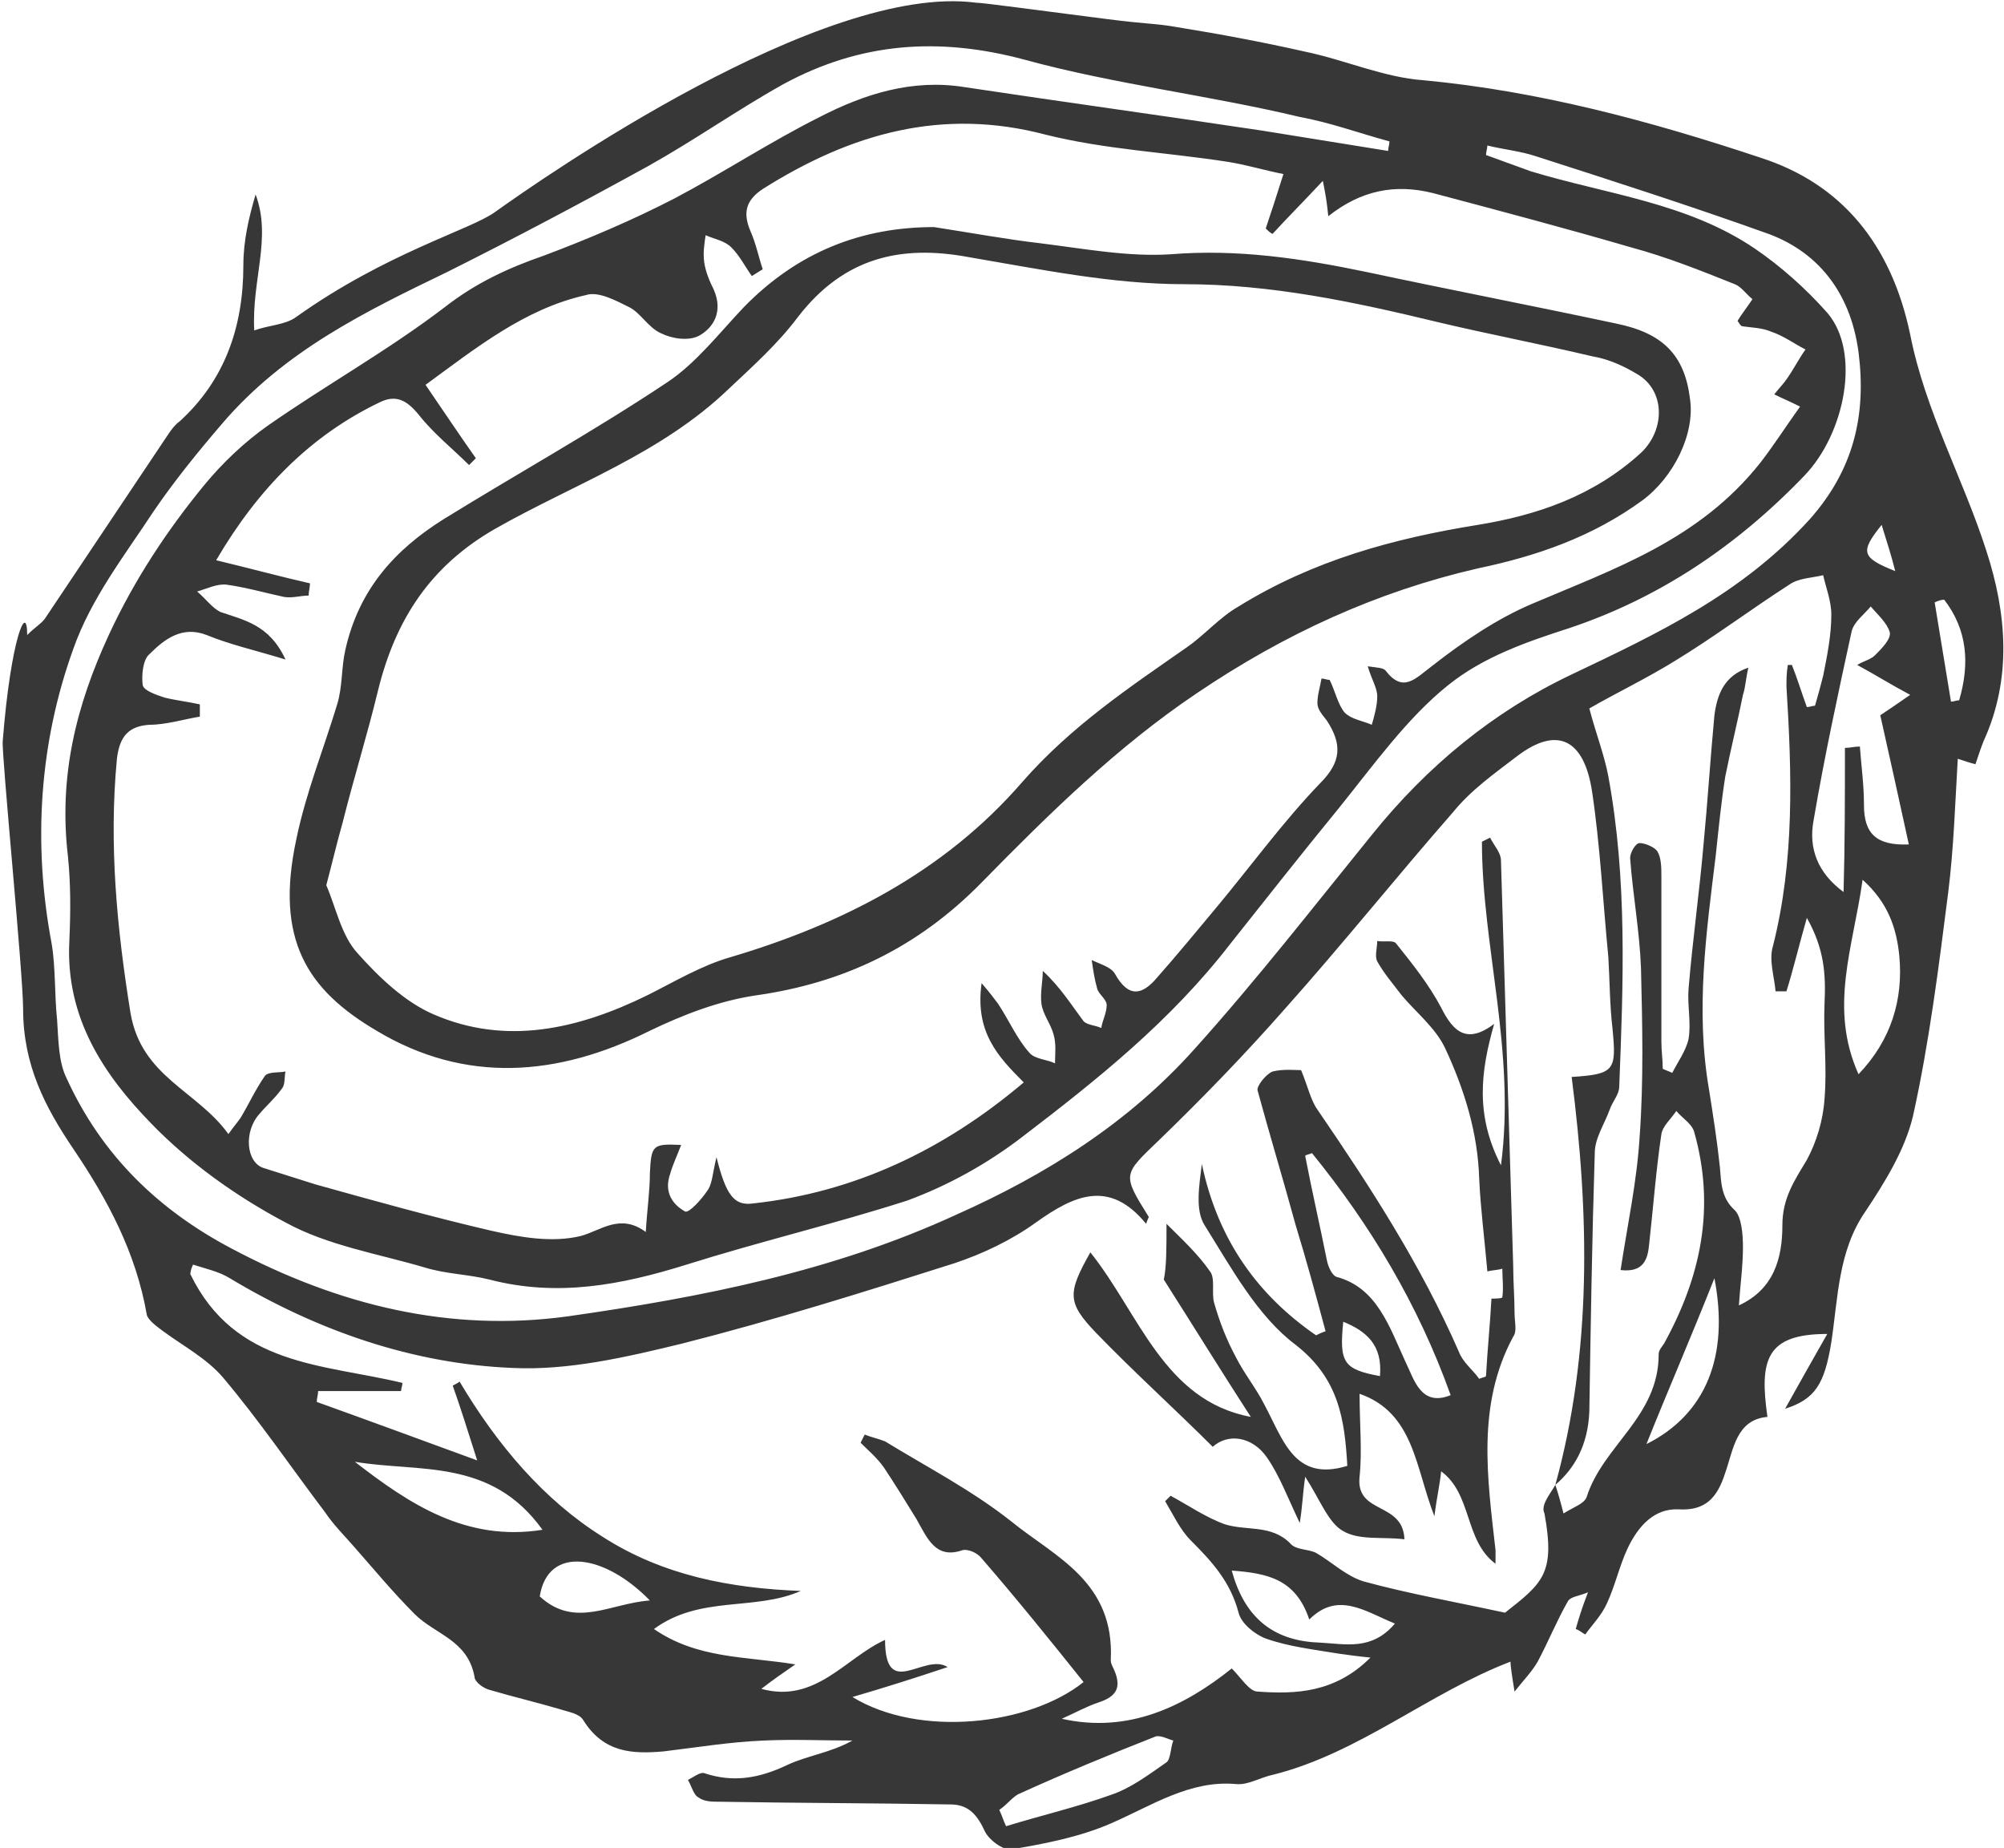 <svg version="1.1" id="图层_1" x="0px" y="0px" width="147.4px" height="135.9px" viewBox="0 0 147.4 135.9" enable-background="new 0 0 147.4 135.9" xml:space="preserve" xmlns="http://www.w3.org/2000/svg" xmlns:xlink="http://www.w3.org/1999/xlink" xmlns:xml="http://www.w3.org/XML/1998/namespace">
  <path fill="#373737" d="M81.4,1.4c3.1,0.4,3.5,0.3,5.2,0.6c3.1,0.5,6.3,1.1,9.4,1.8c2.9,0.6,5.8,1.9,8.7,2.1
	c8.5,0.8,16.7,3,24.8,5.7c5.9,1.9,9.6,6.3,11,13c1.1,5.6,3.9,10.6,5.6,15.9c1.5,4.6,1.9,9.4-0.2,14c-0.2,0.5-0.4,1.1-0.6,1.7
	c-0.4-0.1-0.7-0.2-1.3-0.4c-0.2,3.4-0.3,6.6-0.7,9.8c-0.7,5.5-1.4,11.1-2.6,16.5c-0.6,2.5-2.1,4.9-3.5,7c-2,2.9-2,6.3-2.5,9.6
	c-0.5,3.1-1.2,4.2-3.4,4.9c0.9-1.6,1.9-3.4,3.1-5.5c-4.5,0-5,1.9-4.4,6.1c-2.3,0.2-2.5,2.4-3.1,4.1c-0.6,1.9-1.5,2.8-3.4,2.7
	c-1.8-0.1-3,1.2-3.8,2.9c-0.6,1.3-0.9,2.7-1.5,4c-0.4,0.9-1.1,1.6-1.6,2.3c-0.2-0.1-0.4-0.3-0.7-0.4c0.2-0.7,0.4-1.4,0.9-2.7
	c-0.7,0.3-1.3,0.3-1.5,0.7c-0.8,1.4-1.4,2.9-2.2,4.4c-0.4,0.7-0.9,1.2-1.7,2.2c-0.2-1.2-0.3-1.9-0.3-2.2c-6,2.3-11.1,6.7-17.4,8.3
	c-1,0.2-1.9,0.8-2.8,0.7c-3.4-0.3-6.2,1.6-9.2,2.9c-2.3,1-4.9,1.5-7.3,1.9c-0.6,0.1-1.7-0.7-2-1.4c-0.6-1.3-1.3-1.9-2.5-1.9
	c-5.7-0.1-11.3-0.1-17-0.2c-0.5,0-1.1,0-1.5-0.3c-0.4-0.2-0.5-0.8-0.8-1.3c0.4-0.2,0.9-0.6,1.2-0.5c2.1,0.7,4,0.4,6.1-0.6
	c1.5-0.7,3.2-0.9,4.8-1.8c-2.2,0-4.3-0.1-6.5,0c-2.5,0.1-4.9,0.5-7.4,0.8c-2.3,0.2-4.4,0.1-5.9-2.3c-0.3-0.5-1.1-0.6-1.7-0.8
	c-1.7-0.5-3.4-0.9-5.1-1.4c-0.5-0.1-1.2-0.6-1.2-1c-0.5-2.7-2.9-3.1-4.4-4.6c-1.6-1.6-3-3.3-4.5-5c-0.7-0.8-1.5-1.6-2.1-2.5
	c-2.5-3.3-4.8-6.7-7.5-9.9c-1.2-1.4-2.9-2.3-4.4-3.4c-0.4-0.3-1.1-0.8-1.2-1.2c-0.8-4.6-2.9-8.5-5.4-12.2c-2.1-3.1-3.7-6.2-3.7-10.3
	c0-2.6-1.6-18.8-1.5-19.7C0.8,46.9,2,44.2,2,46.7c0.6-0.6,1-0.8,1.3-1.2c3-4.5,6.1-9.1,9.1-13.6c0.2-0.3,0.5-0.7,0.8-0.9
	c3.3-3,4.7-6.9,4.7-11.5c0-1.8,0.4-3.5,0.9-5.2c1.2,3.2-0.3,6.3-0.1,10c1.1-0.4,2.3-0.4,3.1-1c6.6-4.7,12.8-6.4,14.6-7.7
	c3.5-2.5,24.1-16.9,35.4-15.4C72.3,0.2,75.9,0.7,81.4,1.4z M114.4,109.2c0.2,0.6,0.4,1.3,0.6,2.1c0.8-0.5,1.5-0.7,1.7-1.2
	c1.2-3.8,5.3-5.9,5.3-10.5c0-0.3,0.2-0.5,0.4-0.8c2.7-4.9,3.8-10,2.2-15.6c-0.2-0.6-0.9-1-1.3-1.5c-0.4,0.6-1,1.1-1.1,1.7
	c-0.4,2.7-0.6,5.4-0.9,8.1c-0.1,1.1-0.4,2.1-2.1,1.9c0.5-3.3,1.2-6.5,1.4-9.8c0.3-4.1,0.2-8.3,0.1-12.4c-0.1-2.7-0.6-5.4-0.8-8.1
	c0-0.4,0.4-1.1,0.7-1.1c0.4,0,1.1,0.3,1.3,0.6c0.3,0.5,0.3,1.2,0.3,1.9c0,4,0,8.1,0,12.1c0,0.7,0.1,1.3,0.1,2
	c0.2,0.1,0.5,0.2,0.7,0.3c0.4-0.8,1-1.6,1.2-2.5c0.2-1.2-0.1-2.5,0-3.7c0.3-3.6,0.8-7.1,1.1-10.6c0.3-3.1,0.5-6.3,0.8-9.5
	c0.2-1.5,0.7-2.9,2.5-3.5c-0.2,0.8-0.2,1.4-0.4,2c-0.4,2-0.9,4-1.3,6c-0.3,1.9-0.5,3.9-0.7,5.8c-0.7,5.7-1.5,11.4-0.5,17.2
	c0.3,1.9,0.6,3.8,0.8,5.7c0.1,1.2,0.1,2.3,1.1,3.2c0.5,0.5,0.6,1.8,0.6,2.7c0,1.4-0.2,2.8-0.3,4.3c2.6-1.2,3.2-3.5,3.2-5.9
	c0-2,0.9-3.3,1.8-4.8c0.7-1.3,1.2-2.9,1.3-4.5c0.2-2.3-0.1-4.7,0-7c0.1-2.1,0-4-1.3-6.3c-0.6,2.1-1,3.8-1.5,5.4c-0.3,0-0.5,0-0.8,0
	c-0.1-1.1-0.5-2.3-0.2-3.3c1.6-6.3,1.4-12.7,1-19.1c0-0.5,0-1,0.1-1.6c0.1,0,0.2,0,0.3,0c0.4,1,0.7,2,1.1,3.1c0.2,0,0.4-0.1,0.6-0.1
	c0.2-0.7,0.4-1.4,0.6-2.2c0.3-1.5,0.6-3,0.6-4.5c0-1-0.4-2-0.6-2.9c-0.8,0.2-1.8,0.2-2.5,0.7c-2.8,1.8-5.6,3.9-8.4,5.6
	c-2.1,1.3-4.4,2.4-6.3,3.5c0.5,1.9,1.1,3.4,1.4,5c1.4,7.6,1.1,15.2,0.8,22.8c0,0.6-0.5,1.1-0.7,1.7c-0.4,1.1-1.1,2.1-1.1,3.2
	c-0.2,6.3-0.3,12.7-0.4,19C116.8,106.3,115.8,108,114.4,109.2c2.7-9.8,2.5-19.9,1.2-30c3.2-0.2,3.3-0.5,3-3.6
	c-0.2-1.7-0.2-3.5-0.3-5.2c-0.4-4.1-0.6-8.2-1.2-12.2c-0.6-3.9-2.6-4.8-5.5-2.6c-1.7,1.3-3.4,2.5-4.7,4.1
	c-4.2,4.8-8.2,9.8-12.4,14.5c-2.9,3.3-6,6.5-9.2,9.6c-2.7,2.6-2.8,2.5-0.8,5.7c0,0-0.1,0.2-0.2,0.5c-2.7-3.3-5.3-2.1-8.1-0.1
	c-1.8,1.3-3.9,2.3-6,3c-6.6,2.1-13.3,4.2-20,5.9c-4.1,1-8.4,2-12.5,1.8c-7.3-0.3-14.3-2.7-20.8-6.6c-0.8-0.5-1.8-0.7-2.7-1
	c-0.1,0.2-0.2,0.5-0.2,0.7c3.3,6.8,9.8,6.6,15.6,8c0,0.2-0.1,0.4-0.1,0.6c-2,0-4.1,0-6.1,0c0,0.3-0.1,0.5-0.1,0.8
	c3.9,1.4,7.7,2.8,11.8,4.3c-0.7-2.2-1.2-3.8-1.8-5.5c0.2-0.1,0.4-0.2,0.5-0.3c2.8,4.7,6.2,8.7,10.5,11.4c4.5,2.9,9.5,3.8,14.6,4
	c-3.4,1.5-7.4,0.3-10.8,2.8c3.2,2.2,6.7,2,10.4,2.6c-1,0.7-1.6,1.1-2.5,1.8c4,1.1,6.2-2.3,9.1-3.6c0,4.5,2.9,0.9,4.6,2
	c-2.4,0.8-4.6,1.5-7,2.2c4.9,3,13,2.1,17-1.1c-2.4-3-4.9-6.1-7.5-9.1c-0.3-0.4-1-0.7-1.4-0.6c-2,0.7-2.6-0.9-3.4-2.3
	c-0.8-1.3-1.6-2.6-2.4-3.8c-0.5-0.7-1.1-1.2-1.7-1.8c0.1-0.2,0.2-0.4,0.3-0.6c0.5,0.2,1,0.3,1.5,0.5c3.1,1.9,6.4,3.6,9.3,5.9
	c3.2,2.6,7.6,4.4,7.3,10.2c0,0.2,0.1,0.4,0.2,0.6c0.7,1.5,0.1,2.1-1.1,2.5c-0.9,0.3-1.8,0.8-2.7,1.2c4.9,1.1,9-0.9,12.5-3.7
	c0.7,0.7,1.3,1.7,1.9,1.7c2.8,0.2,5.7,0.1,8.3-2.5c-1-0.1-1.7-0.2-2.4-0.3c-1.8-0.3-3.6-0.5-5.3-1.1c-0.8-0.3-1.8-1.1-2-1.9
	c-0.6-2.3-2-3.8-3.5-5.3c-0.8-0.8-1.3-1.9-1.9-2.9c0.1-0.1,0.3-0.3,0.4-0.4c1.3,0.7,2.6,1.6,4,2.1c1.6,0.5,3.4,0,4.8,1.4
	c0.4,0.5,1.3,0.4,1.9,0.7c1.2,0.7,2.2,1.7,3.5,2.1c3.3,0.9,6.7,1.5,10.4,2.3c2.8-2.2,3.7-2.9,2.9-7.3
	C113.3,110.7,114,109.9,114.4,109.2z M21,48.5c-2.3-0.7-4.1-1.1-5.8-1.8C13.4,46,12.1,47,11,48.1c-0.5,0.4-0.6,1.6-0.5,2.3
	c0.1,0.4,1,0.7,1.6,0.9c0.8,0.2,1.7,0.3,2.6,0.5c0,0.3,0,0.6,0,0.9c-1.2,0.2-2.5,0.6-3.7,0.6c-1.5,0.1-2.2,0.8-2.4,2.5
	c-0.6,6.3,0,12.5,1,18.7c0.8,4.7,4.9,5.7,7.2,8.9c0.5-0.7,0.7-0.9,0.9-1.2c0.6-1,1.1-2.1,1.8-3.1c0.3-0.3,1-0.2,1.5-0.3
	c-0.1,0.4,0,1-0.3,1.3c-0.5,0.7-1.1,1.2-1.6,1.8c-1.2,1.3-1,3.6,0.3,4s2.5,0.8,3.8,1.2c4.3,1.2,8.6,2.4,12.9,3.4
	c2.2,0.5,4.5,0.9,6.6,0.4c1.5-0.4,2.9-1.7,4.8-0.3c0.1-1.7,0.3-3,0.3-4.3c0.1-2.1,0.2-2.2,2.3-2.1c-0.3,0.8-0.6,1.4-0.8,2.1
	c-0.5,1.4,0.2,2.3,1.1,2.8c0.3,0.1,1.2-0.9,1.6-1.5c0.4-0.5,0.4-1.3,0.7-2.5c0.7,2.8,1.3,3.6,2.7,3.4c7.4-0.8,14-3.9,19.9-8.9
	c-1.9-1.9-3.6-3.7-3.1-7.3c0.6,0.7,0.9,1.1,1.2,1.5c0.8,1.2,1.4,2.6,2.3,3.6c0.4,0.5,1.3,0.5,1.9,0.8c0-0.7,0.1-1.4-0.1-2.1
	c-0.2-0.8-0.8-1.5-0.9-2.3s0.1-1.6,0.1-2.4c1.3,1.2,2.1,2.5,3,3.7c0.3,0.3,0.9,0.3,1.3,0.5c0.1-0.6,0.4-1.1,0.4-1.7
	c0-0.4-0.6-0.8-0.7-1.2c-0.2-0.7-0.3-1.4-0.4-2.1c0.6,0.3,1.4,0.5,1.7,1c1,1.8,2,1.6,3.1,0.3c1.5-1.7,2.9-3.4,4.4-5.2
	c2.5-3,4.9-6.3,7.6-9.1c1.6-1.6,1.6-2.9,0.5-4.6c-0.3-0.4-0.7-0.8-0.7-1.3c0-0.6,0.2-1.2,0.3-1.8c0.2,0,0.4,0.1,0.6,0.1
	c0.4,0.8,0.6,1.8,1.1,2.4c0.5,0.5,1.3,0.6,2,0.9c0.2-0.7,0.4-1.4,0.4-2.1c0-0.6-0.4-1.2-0.7-2.2c0.7,0.1,1.1,0.1,1.3,0.3
	c1.3,1.7,2.2,0.6,3.4-0.3c2.3-1.8,4.8-3.5,7.4-4.6c6.1-2.6,12.3-4.7,16.8-10.4c1-1.3,1.9-2.7,2.9-4.1c-0.8-0.4-1.3-0.6-1.9-0.9
	c0.4-0.5,0.7-0.8,0.9-1.1c0.5-0.7,0.9-1.5,1.4-2.2c-0.8-0.4-1.6-1-2.5-1.3c-0.7-0.3-1.4-0.3-2.1-0.4c-0.2,0-0.3-0.3-0.4-0.4
	c0.3-0.5,0.7-1,1.1-1.6c-0.5-0.4-0.8-0.9-1.3-1.1c-2.5-1-5-2-7.6-2.7c-4.8-1.4-9.7-2.7-14.6-4c-2.8-0.7-5.3-0.2-7.7,1.7
	c-0.1-1-0.2-1.6-0.4-2.6c-1.4,1.5-2.6,2.7-3.7,3.9c-0.2-0.1-0.3-0.2-0.5-0.4c0.4-1.2,0.8-2.4,1.3-4c-1.5-0.3-2.8-0.7-4.1-0.9
	c-4.5-0.7-9-0.9-13.4-2c-7.6-2-14.3-0.1-20.8,4c-1.2,0.8-1.5,1.7-0.9,3.1c0.4,0.9,0.6,1.9,0.9,2.8c-0.3,0.2-0.5,0.3-0.8,0.5
	c-0.5-0.7-0.9-1.5-1.5-2.1c-0.5-0.5-1.2-0.6-1.9-0.9c-0.1,0.7-0.2,1.3-0.1,2c0.1,0.7,0.4,1.4,0.7,2c0.7,1.6,0,2.8-1.1,3.4
	c-0.8,0.4-2,0.2-2.8-0.2c-0.9-0.4-1.5-1.5-2.3-1.9c-1-0.5-2.3-1.2-3.2-0.9c-4.5,1-8.1,3.9-11.8,6.6c1.3,1.9,2.5,3.7,3.7,5.4
	c-0.2,0.2-0.3,0.3-0.5,0.5c-1.2-1.2-2.6-2.3-3.7-3.7c-0.9-1.1-1.7-1.5-2.9-0.9c-5,2.4-8.9,6.3-12,11.6c2.5,0.6,4.7,1.2,6.9,1.7
	c0,0.3-0.1,0.6-0.1,0.9c-0.6,0-1.2,0.2-1.8,0.1c-1.4-0.3-2.8-0.7-4.2-0.9c-0.7-0.1-1.5,0.3-2.2,0.5c0.6,0.5,1.1,1.2,1.7,1.5
	C17.9,45.6,19.8,45.9,21,48.5z M109.4,10.7c0,0.2-0.1,0.5-0.1,0.7c1.1,0.4,2.2,0.8,3.3,1.2c5.6,1.7,11.5,2.3,16.5,5.7
	c1.9,1.3,3.7,2.9,5.3,4.7c2.5,2.9,1.3,8.9-1.7,12c-5,5.2-10.7,9-17.3,11.2c-3.1,1-6.3,2.1-8.9,4.2c-3,2.4-5.5,5.9-8,9
	c-2.7,3.3-5.3,6.6-8,10c-4.4,5.7-9.8,10-15.3,14.2c-2.6,2-5.5,3.6-8.5,4.7c-5.3,1.7-10.8,3-16.2,4.7c-4.8,1.5-9.5,2.4-14.5,1.1
	c-1.6-0.4-3.2-0.4-4.8-0.9c-3.4-1-7.1-1.6-10.2-3.3c-3.6-1.9-7.1-4.4-9.9-7.3c-3.4-3.5-6.3-7.7-6-13.4C5.2,67,5.2,65,5,63
	c-0.7-5.9,0.6-11.1,3-16.3c1.9-4.1,4.3-7.7,7-11c1.4-1.7,3-3.2,4.7-4.4c4.3-3,8.8-5.5,13-8.7c2.3-1.8,4.7-2.9,7.3-3.8
	c3.2-1.2,6.5-2.6,9.6-4.2c3.6-1.9,7.1-4.2,10.7-6c3.3-1.7,6.8-2.8,10.6-2.2c7.3,1.1,14.6,2.1,21.9,3.2c3.1,0.5,6.2,1,9.3,1.5
	c0-0.2,0.1-0.5,0.1-0.7C100,9.8,97.8,9,95.6,8.6C88.9,7,82,6.2,75.4,4.4c-6.3-1.7-12.1-1.3-17.8,1.8c-3.4,1.9-6.5,4.1-9.9,6
	c-4.9,2.7-9.8,5.3-14.8,7.8c-6,2.9-12,5.8-16.6,11.2c-1.8,2.1-3.5,4.2-5,6.4C9.2,40.8,6.7,44,5.4,47.7c-2.5,6.9-3,14.3-1.6,21.7
	C4.1,71.2,4,73.1,4.2,75c0.1,1.5,0.1,3.1,0.7,4.3C7.5,85,11.7,89,17,91.8c7.9,4.2,16.1,6.2,24.8,5c9.8-1.4,19.5-3.3,28.6-7.5
	c6.5-2.9,12.6-6.7,17.5-12.2c4.5-5,8.7-10.4,13-15.7c4.1-5.1,9-9.1,14.7-11.8c6.3-3,12.5-5.9,17.5-11.4c3.2-3.6,4.2-7.6,3.6-12.3
	c-0.6-4.5-3.1-7.5-6.9-8.8c-5.6-2-11.2-3.8-16.8-5.6C111.8,11.1,110.6,11,109.4,10.7z M135.7,55c0.4,0,0.7-0.1,1.1-0.1
	c0.1,1.4,0.3,2.8,0.3,4.3c0,2.1,0.9,3,3.3,2.9c-0.7-3.2-1.4-6.4-2.1-9.5c0.6-0.4,1.2-0.8,2.2-1.5c-1.5-0.8-2.6-1.5-3.9-2.2
	c0.5-0.3,1-0.4,1.3-0.7c0.5-0.5,1.2-1.2,1.1-1.7c-0.2-0.7-0.9-1.3-1.4-1.9c-0.5,0.6-1.2,1.1-1.4,1.8c-1,4.6-2,9.2-2.8,13.9
	c-0.4,2.1,0.3,3.9,2.2,5.3C135.7,62.1,135.7,58.5,135.7,55z M136.7,79c2.4-2.5,3.3-5.5,3-8.7c-0.2-2-0.8-3.9-2.7-5.6
	C136.3,69.7,134.5,74.1,136.7,79z M26.1,107.5c4,3.1,8.2,5.9,13.8,5C36.1,107.2,30.8,108.3,26.1,107.5z M73.5,133.1
	c0.2,0.4,0.3,0.8,0.5,1.2c2.6-0.8,5.2-1.4,7.7-2.3c1.5-0.5,2.8-1.5,4.1-2.4c0.3-0.2,0.3-1.1,0.5-1.6c-0.4-0.1-0.9-0.4-1.3-0.3
	c-3.3,1.3-6.7,2.7-10,4.2C74.5,132.1,74.1,132.7,73.5,133.1z M90.6,115.5c1,3.7,3.3,5.2,6.5,5.3c1.9,0.1,3.8,0.6,5.5-1.4
	c-2.2-0.9-4.2-2.4-6.3-0.3C95.3,116.1,93.2,115.7,90.6,115.5z M121.1,106.2c4.4-2.2,6.1-6.5,5-12.2
	C124.4,98.3,122.7,102.2,121.1,106.2z M39.7,117.4c2.6,2.4,5.2,0.5,8.1,0.3C44.5,114.3,40.3,113.6,39.7,117.4z M143,44.1
	c-0.2,0-0.5,0.1-0.7,0.2c0.4,2.4,0.8,4.9,1.2,7.3c0.2,0,0.4-0.1,0.6-0.1C144.9,48.8,144.7,46.3,143,44.1z M138.4,38.6
	c-1.6,2-1.5,2.4,1,3.4C139.1,40.8,138.8,39.9,138.4,38.6z M68.7,16.7c2.6,0.4,5.3,0.9,7.9,1.2c3.2,0.4,6.4,1,9.5,0.8
	c4.9-0.4,9.6,0.3,14.4,1.3c6.1,1.3,12.3,2.5,18.4,3.8c3.4,0.7,5,2.3,5.4,5.5c0.4,2.6-1.2,5.8-3.5,7.5c-3.7,2.7-7.8,4.1-12.1,5
	c-7.4,1.7-14.2,4.8-20.7,9.2c-5.8,3.9-10.8,8.8-15.8,13.9c-4.7,4.8-10.2,7.4-16.6,8.3c-2.7,0.4-5.3,1.4-7.8,2.6
	c-6.8,3.4-13.6,3.9-20.1,0c-5.1-3-7.5-6.7-5.9-14.1c0.7-3.4,2-6.6,3-9.9c0.4-1.3,0.3-2.7,0.6-4c1-4.5,3.7-7.4,7.2-9.6
	c5.5-3.4,11.1-6.5,16.5-10.1c2.1-1.4,3.8-3.6,5.6-5.5C58.7,18.5,63.4,16.7,68.7,16.7z M24,65.1c0.7,1.6,1.1,3.7,2.3,5
	c1.6,1.8,3.5,3.6,5.6,4.5c5.3,2.3,10.6,1.1,15.7-1.4c2-1,4-2.2,6.1-2.8c8.1-2.4,15.7-6.2,21.5-12.9c3.6-4.1,7.8-6.9,12.1-9.9
	c1.3-0.9,2.4-2.2,3.8-3c5.5-3.4,11.4-5,17.6-6c4.3-0.7,8.5-2.1,12-5.3c1.8-1.7,1.8-4.6-0.3-5.8c-1-0.6-2.1-1.1-3.3-1.3
	c-3.8-0.9-7.5-1.6-11.3-2.5c-6.2-1.5-12.3-2.8-18.7-2.8c-5.3,0-10.6-1.1-15.9-2c-4.9-0.9-9.1,0-12.5,4.4c-1.5,2-3.3,3.6-5.1,5.3
	c-5,4.8-11.4,7-17.2,10.3c-4.7,2.7-7.3,6.6-8.6,11.9c-0.8,3.3-1.8,6.5-2.6,9.7C24.8,61.9,24.5,63.2,24,65.1z M85.8,90
	c1.1,1.1,2.3,2.2,3.2,3.5c0.4,0.5,0.1,1.6,0.3,2.3c0.4,1.4,0.9,2.7,1.6,4c0.6,1.2,1.5,2.3,2.1,3.5c1.4,2.6,2.2,5.7,6.1,4.5
	c-0.2-3.4-0.6-6.4-3.8-8.9c-2.8-2.1-4.7-5.6-6.7-8.8c-0.7-1.1-0.4-2.9-0.2-4.5c1.2,5.7,4.2,9.7,8.4,12.6c0.2-0.1,0.4-0.2,0.7-0.3
	c-0.7-2.6-1.4-5.2-2.2-7.8c-0.9-3.3-1.9-6.6-2.8-9.9c-0.1-0.3,0.6-1.2,1.1-1.4c0.8-0.2,1.7-0.1,2.1-0.1c0.5,1.2,0.7,2.2,1.2,2.9
	c3.9,5.7,7.6,11.4,10.4,17.8c0.3,0.8,1,1.3,1.5,2c0.2-0.1,0.4-0.1,0.5-0.2c0.1-1.9,0.3-3.8,0.4-5.7c0.2,0,0.8,0,0.8-0.1
	c0.1-0.7,0-1.4,0-2.1c-0.3,0.1-0.7,0.1-1.1,0.2c-0.2-2.3-0.5-4.6-0.6-6.8c-0.1-3.4-1.1-6.6-2.5-9.6c-0.7-1.5-2.1-2.6-3.2-3.9
	c-0.6-0.8-1.3-1.6-1.8-2.5c-0.2-0.4,0-1,0-1.5c0.5,0.1,1.2-0.1,1.4,0.2c1.2,1.5,2.4,3,3.3,4.7c0.9,1.8,1.9,2.7,3.9,1.2
	c-1,3.5-1.4,6.7,0.5,10.4c1.1-8.4-1.4-16.1-1.4-23.8c0.2-0.1,0.4-0.2,0.6-0.3c0.3,0.6,0.8,1.1,0.8,1.7c0.3,9.9,0.6,19.9,0.9,29.8
	c0,1.2,0.1,2.3,0.1,3.5c0,0.6,0.2,1.3-0.1,1.7c-2.7,5-1.9,10.4-1.3,15.7c0,0.2,0,0.4,0,1c-2.3-1.7-1.7-5.1-4-6.8
	c-0.1,1-0.3,1.8-0.5,3.3c-1.4-3.6-1.5-7.6-5.5-9c0,2.2,0.2,4.2,0,6.1c-0.3,2.8,3.2,1.8,3.3,4.6c-1.6-0.2-3.3,0.1-4.5-0.6
	c-1.1-0.6-1.7-2.3-2.8-4c-0.2,1.4-0.2,2.2-0.4,3.4c-0.9-1.9-1.5-3.5-2.4-4.8c-1.1-1.6-2.9-1.8-4-0.8c-2.8-2.8-5.8-5.5-8.6-8.4
	c-2.1-2.2-2.1-2.9-0.4-5.9c3.6,4.5,5.4,10.9,11.8,12.1c-2.2-3.4-4.3-6.8-6.4-10.1C85.8,93.2,85.8,91.8,85.8,90z M96.5,84.8
	c-0.2,0.1-0.4,0.1-0.5,0.2c0.5,2.6,1.1,5.2,1.6,7.7c0.1,0.5,0.4,1.1,0.7,1.2c3,0.8,3.9,3.7,5.1,6.3c0.6,1.2,1.1,3.3,3.3,2.4
	C104.3,95.9,100.8,90.1,96.5,84.8z M101.5,101.2c0.2-2.3-1-3.3-2.7-4C98.5,100.2,98.8,100.7,101.5,101.2z" class="color c1"/>
</svg>